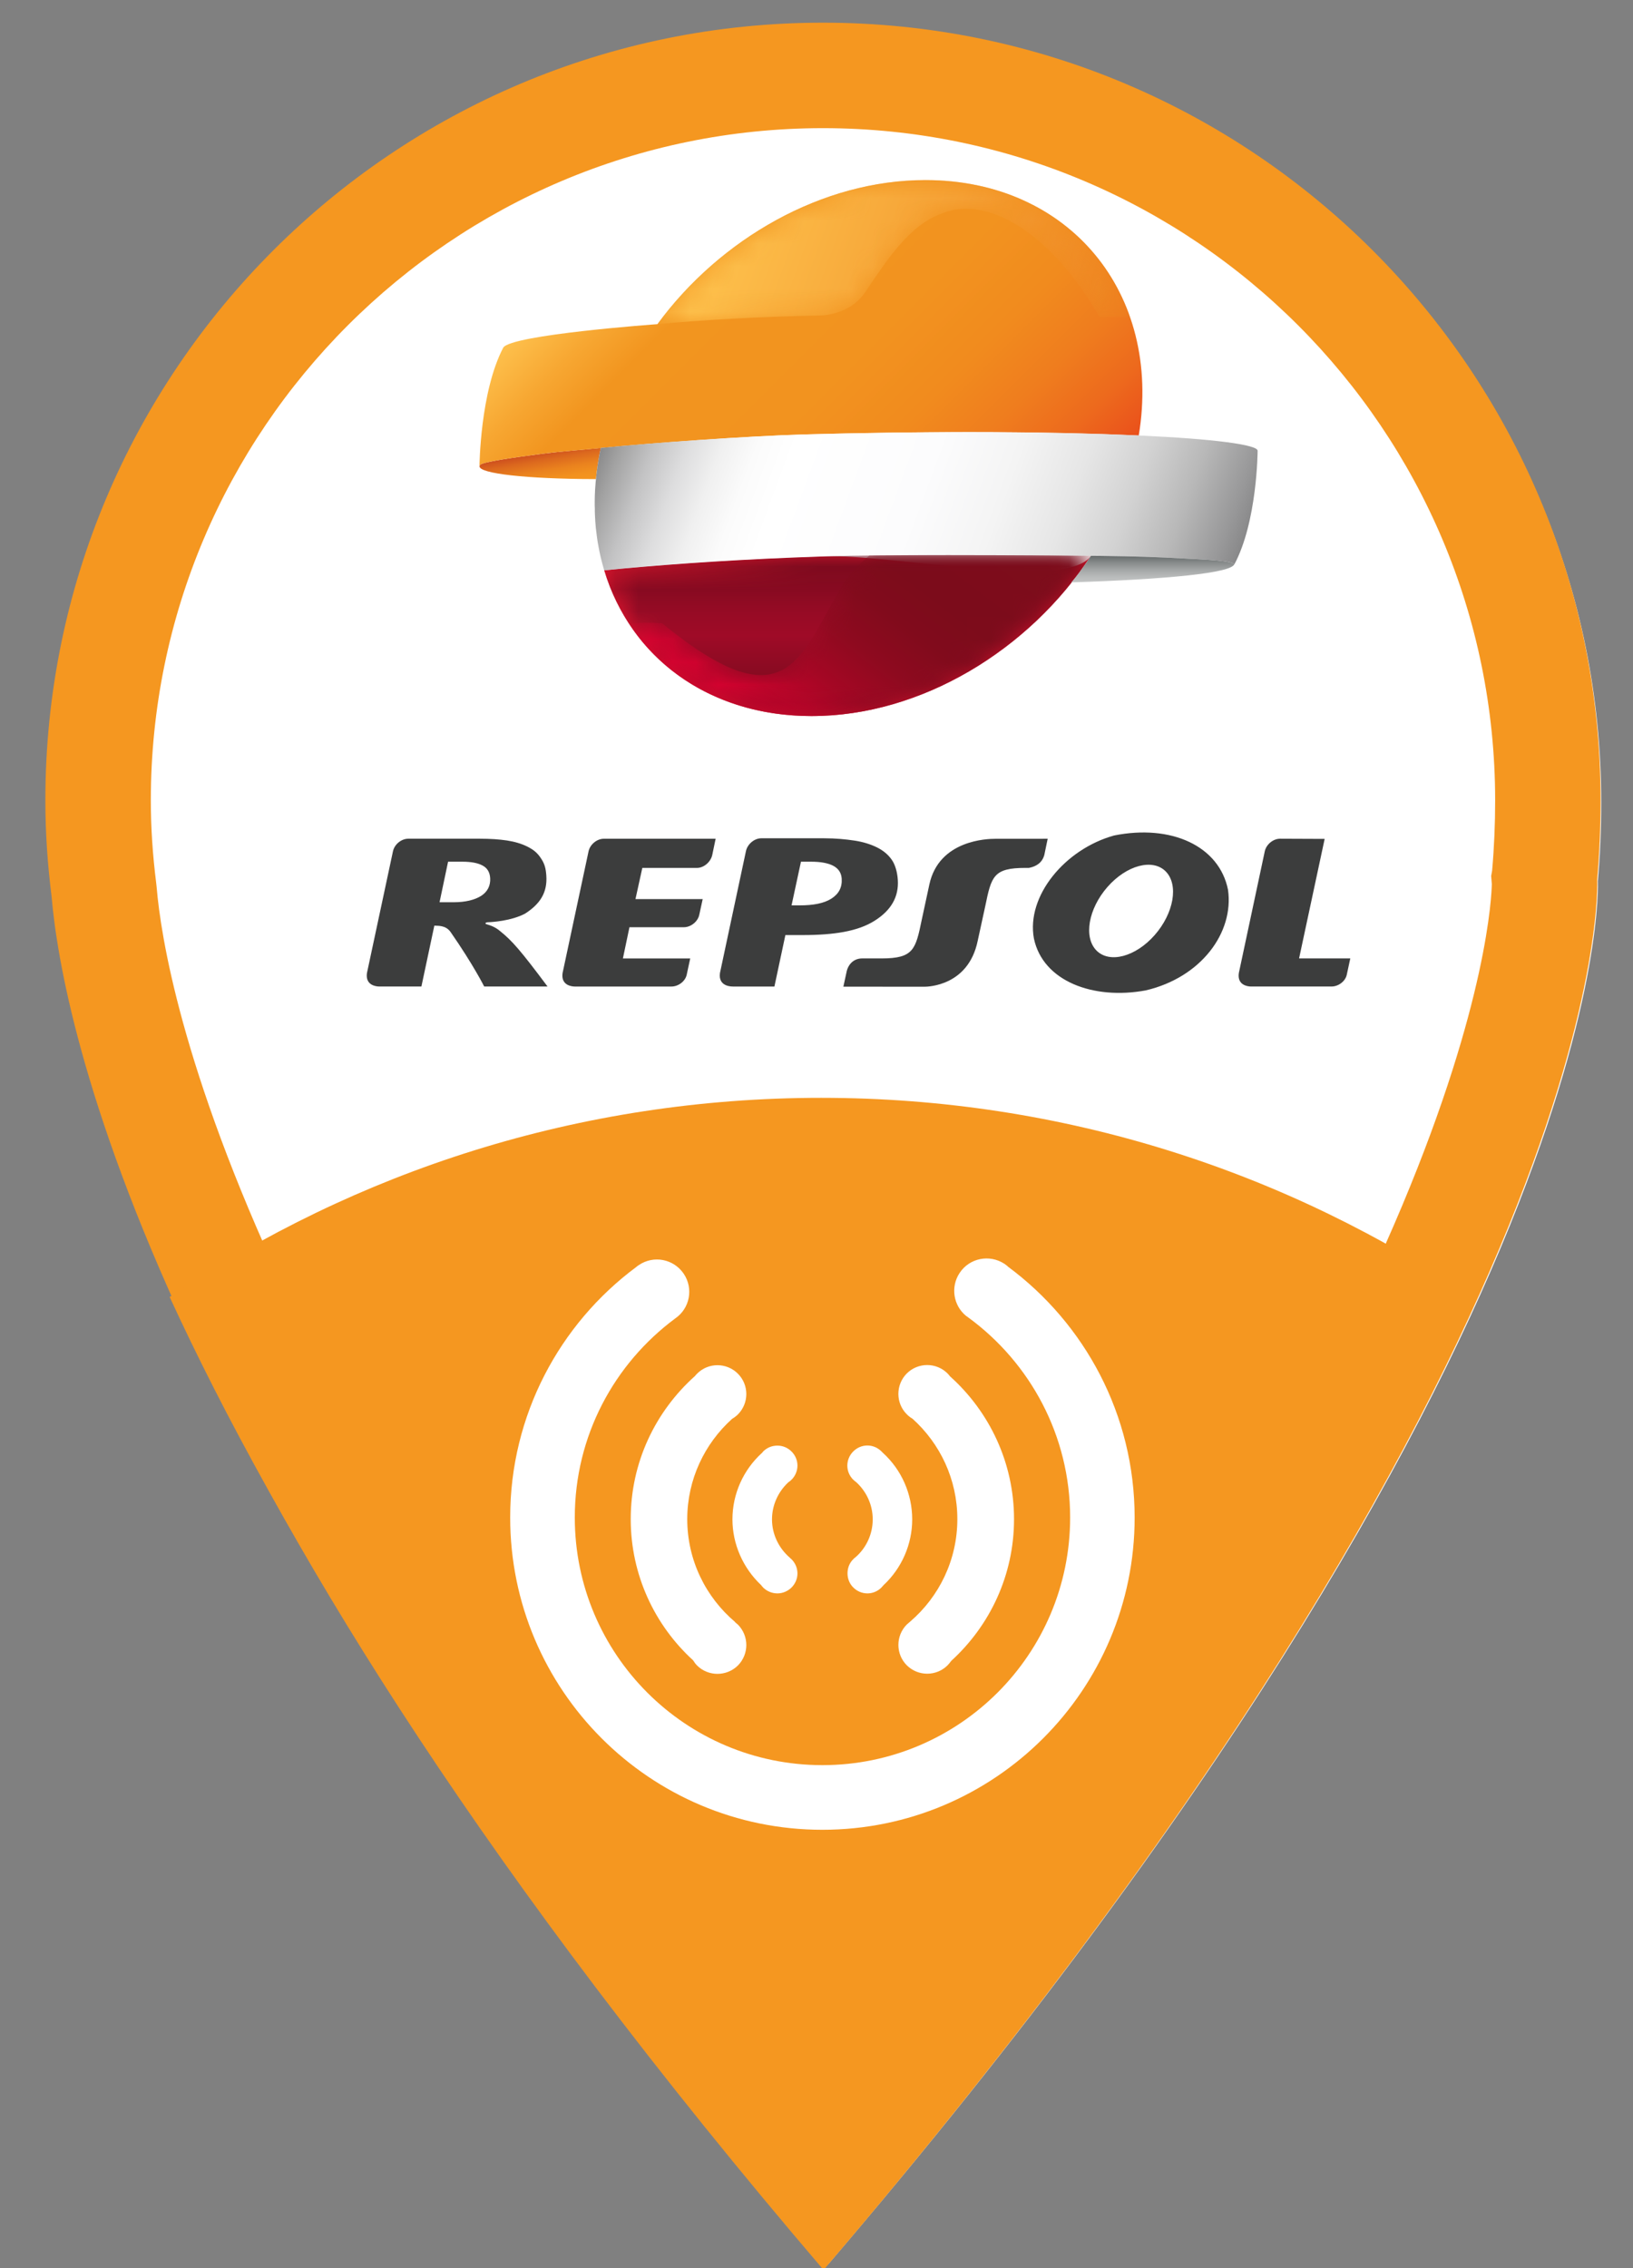 <?xml version="1.0" encoding="utf-8"?>
<!-- Generator: Adobe Illustrator 16.0.0, SVG Export Plug-In . SVG Version: 6.00 Build 0)  -->
<!DOCTYPE svg PUBLIC "-//W3C//DTD SVG 1.1//EN" "http://www.w3.org/Graphics/SVG/1.1/DTD/svg11.dtd">
<svg version="1.1" id="Layer_1" xmlns="http://www.w3.org/2000/svg" xmlns:xlink="http://www.w3.org/1999/xlink" x="0px" y="0px"
	 width="72px" height="100px" viewBox="0 0 72 100" enable-background="new 0 0 72 100" xml:space="preserve">
<rect x="0" y="0" width="72" height="100" fill="#808080" stroke="none"/>
<path id="fondo_x5F_icono" fill="#FFFFFF" d="M70.6,35.367c0-18.833-15.275-34.109-34.109-34.109
	c-18.833,0-34.109,15.276-34.109,34.109c0,1.444,0.1,2.836,0.274,4.229c0.447,5.275,4.18,25.503,33.86,60.233
	C71.42,59.002,70.451,38.852,70.451,38.852C70.551,37.707,70.6,36.562,70.6,35.367"/>
<path fill="#F59720" d="M36.285,5.65c16.342,0,29.637,13.295,29.637,29.636c0,1.059-0.043,2.073-0.133,3.097l-0.043,0.24
	l0.029,0.351c-0.016,0.934-0.703,18.929-29.464,53.872C25.623,79.85,17.618,67.721,12.487,56.736
	c-4.506-9.642-5.402-15.516-5.578-17.594L6.9,39.052L6.89,38.959c-0.162-1.286-0.24-2.487-0.24-3.673
	C6.65,18.945,19.945,5.65,36.285,5.65 M36.285,1C17.355,1,2,16.355,2,35.286c0,1.45,0.1,2.85,0.276,4.25
	c0.45,5.302,4.201,25.633,34.035,60.543c35.086-41.037,34.111-61.293,34.111-61.293c0.1-1.15,0.15-2.302,0.15-3.5
	C70.572,16.355,55.217,1,36.285,1"/>
<g id="triangiulo_inferior">
	<path fill="#F59720" d="M7.481,57.183C12.23,67.5,20.784,81.704,36.208,99.751c15.521-18.154,24.095-32.302,28.827-42.494
		c-8.219-5.589-18.139-8.855-28.827-8.855C25.565,48.402,15.68,51.639,7.481,57.183"/>
	<path fill="#FFFFFF" d="M41.943,73.224c-0.053,0.068-0.102,0.136-0.162,0.196c-0.496,0.496-1.303,0.496-1.801,0
		c-0.492-0.493-0.492-1.299,0-1.796c0.047-0.044,0.096-0.086,0.146-0.126c1.277-1.095,2.084-2.717,2.084-4.522
		c0-1.759-0.766-3.336-1.977-4.426c-0.092-0.055-0.176-0.117-0.254-0.198c-0.492-0.493-0.492-1.298,0-1.796
		c0.498-0.497,1.305-0.497,1.801,0c0.041,0.04,0.076,0.089,0.109,0.127c1.727,1.548,2.82,3.799,2.82,6.293
		C44.711,69.449,43.641,71.675,41.943,73.224 M32.28,62.555c0.089-0.052,0.177-0.118,0.253-0.192c0.497-0.5,0.497-1.303,0-1.8
		c-0.498-0.497-1.303-0.497-1.798,0c-0.034,0.033-0.07,0.076-0.098,0.109c-1.736,1.555-2.828,3.798-2.828,6.304
		c0,2.466,1.062,4.686,2.751,6.226c0.05,0.083,0.105,0.158,0.175,0.229c0.495,0.49,1.3,0.49,1.798,0
		c0.497-0.503,0.497-1.303,0-1.806c-0.042-0.035-0.083-0.069-0.122-0.102v-0.01c-1.289-1.094-2.11-2.718-2.11-4.537
		C30.302,65.227,31.067,63.646,32.28,62.555 M38.924,64.051c-0.023-0.019-0.041-0.04-0.057-0.057
		c-0.168-0.169-0.389-0.263-0.621-0.263c-0.238,0-0.459,0.094-0.627,0.263c-0.346,0.347-0.346,0.902,0,1.243
		c0.043,0.041,0.09,0.08,0.141,0.118c0.457,0.421,0.719,1.012,0.719,1.631c0,0.645-0.279,1.263-0.775,1.685l-0.018,0.013
		c-0.02,0.013-0.039,0.03-0.066,0.061c-0.166,0.162-0.252,0.384-0.252,0.621c0,0.235,0.086,0.458,0.252,0.622
		c0.168,0.169,0.389,0.263,0.627,0.263c0.232,0,0.453-0.094,0.621-0.263c0.027-0.027,0.057-0.061,0.086-0.098
		c0.809-0.752,1.266-1.811,1.266-2.903C40.219,65.874,39.754,64.803,38.924,64.051 M34.898,65.24
		c0.167-0.165,0.262-0.392,0.262-0.624c0-0.234-0.094-0.456-0.262-0.622c-0.17-0.169-0.389-0.258-0.622-0.258
		c-0.238,0-0.459,0.089-0.627,0.258c-0.012,0.017-0.032,0.038-0.046,0.057c-0.833,0.752-1.309,1.818-1.309,2.936
		c0,1.089,0.463,2.142,1.262,2.896c0.028,0.041,0.061,0.072,0.093,0.111c0.167,0.163,0.389,0.257,0.627,0.257
		c0.233,0,0.452-0.094,0.622-0.257c0.167-0.17,0.262-0.389,0.262-0.622c0-0.237-0.094-0.46-0.266-0.631
		c-0.02-0.02-0.034-0.03-0.052-0.044l-0.019-0.021c-0.494-0.426-0.785-1.04-0.785-1.688c0-0.619,0.262-1.206,0.715-1.631
		C34.805,65.322,34.855,65.285,34.898,65.24 M44.443,55.846c-0.041-0.045-0.098-0.082-0.154-0.124
		c-0.658-0.434-1.547-0.258-1.98,0.403c-0.406,0.613-0.277,1.436,0.289,1.894c0.018,0.014,0.039,0.021,0.055,0.037
		c0.018,0.013,0.037,0.034,0.059,0.044c2.705,1.987,4.471,5.192,4.471,8.804c0,6.033-4.893,10.919-10.924,10.919
		c-6.029,0-10.916-4.886-10.916-10.919c0-3.596,1.738-6.777,4.422-8.771h-0.004h0.004c0.653-0.444,0.82-1.326,0.379-1.978
		c-0.442-0.65-1.324-0.823-1.978-0.379c-0.042,0.025-0.08,0.057-0.122,0.091c-3.369,2.507-5.55,6.522-5.55,11.037
		c0,7.605,6.165,13.769,13.765,13.769c7.602,0,13.768-6.163,13.768-13.769C50.025,62.373,47.828,58.355,44.443,55.846"/>
</g>
<g id="repsol">
	<path id="repsol_-_letras" fill="#3C3D3D" d="M45.586,41.379c-0.346-1.873,1.369-3.943,3.535-4.543
		c2.518-0.506,4.637,0.461,5.023,2.395c0.268,1.888-1.189,3.865-3.627,4.434C48.209,44.093,45.984,43.266,45.586,41.379
		 M48.828,39.106c-0.842,0.962-1.061,2.217-0.484,2.801c0.576,0.583,1.727,0.278,2.57-0.684c0.842-0.962,1.061-2.216,0.484-2.802
		C50.822,37.838,49.672,38.144,48.828,39.106 M37.111,38.74c-0.016-0.254-0.139-0.443-0.366-0.565
		c-0.228-0.122-0.558-0.184-0.99-0.184h-0.44L34.9,39.917h0.352c0.609,0,1.078-0.09,1.403-0.296
		C36.984,39.41,37.135,39.126,37.111,38.74 M32.311,43.494c0,0-0.656,0.031-0.568-0.593l1.146-5.375
		c0.065-0.308,0.368-0.567,0.678-0.567h2.766c0.508,0,0.951,0.043,1.33,0.1c0.383,0.057,0.716,0.16,0.998,0.299
		c0.281,0.139,0.5,0.322,0.656,0.546c0.156,0.221,0.246,0.555,0.268,0.886c0.049,0.752-0.295,1.35-1.033,1.811
		c-0.733,0.461-1.788,0.625-3.163,0.625h-0.761l-0.484,2.27H32.311z M21.612,38.714c-0.017-0.262-0.129-0.446-0.338-0.555
		c-0.207-0.112-0.505-0.168-0.896-0.168h-0.622l-0.376,1.788h0.618c0.534,0,0.941-0.105,1.224-0.286
		C21.502,39.309,21.632,39.039,21.612,38.714 M18.58,43.494h-1.864c-0.129,0-0.616-0.05-0.537-0.593l1.146-5.365
		c0.065-0.308,0.368-0.558,0.678-0.558h3.152c0.458,0,0.856,0.027,1.198,0.078c0.345,0.053,0.645,0.143,0.901,0.271
		c0.252,0.129,0.422,0.252,0.59,0.504c0.175,0.26,0.219,0.453,0.243,0.766c0.054,0.75-0.27,1.256-0.936,1.684
		c-0.615,0.324-1.462,0.376-1.666,0.381c0,0-0.208,0.047,0.031,0.107c0,0,0.295,0.072,0.539,0.287
		c0.521,0.416,0.904,0.855,2.086,2.438h-2.793c0,0-0.48-0.961-1.48-2.4c-0.223-0.32-0.582-0.269-0.718-0.283L18.58,43.494z
		 M57.277,42.256h2.258l-0.154,0.715c-0.061,0.295-0.371,0.523-0.67,0.523h-3.557c-0.127,0-0.613-0.05-0.533-0.593l1.143-5.365
		c0.066-0.308,0.369-0.558,0.678-0.558l1.963,0.008L57.277,42.256z M28.018,39.641h2.964l-0.149,0.683
		c-0.058,0.303-0.369,0.556-0.677,0.556h-2.403l-0.289,1.377h2.968l-0.154,0.715c-0.062,0.295-0.372,0.523-0.671,0.523H25.34
		c-0.128,0-0.615-0.05-0.536-0.593l1.145-5.365c0.066-0.308,0.368-0.558,0.678-0.558h4.926l-0.149,0.714
		c-0.067,0.31-0.37,0.573-0.677,0.573h-2.407L28.018,39.641z M46.193,36.98l-0.148,0.713c-0.09,0.326-0.33,0.504-0.678,0.572h-0.158
		c-1.41,0-1.498,0.374-1.768,1.684l-0.336,1.543c-0.414,1.979-2.197,2.012-2.348,2.012l-3.572-0.003l0.15-0.692
		c0.091-0.344,0.347-0.553,0.678-0.553h0.857c1.41,0,1.5-0.395,1.77-1.701l0.336-1.559c0.424-1.969,2.572-2.014,2.904-2.014
		L46.193,36.98z"/>
	<g id="repsol_-_logo">
		<g>
			<defs>
				<path id="SVGID_1_" d="M26.45,19.754c-0.675,0.068-1.745,0.149-2.534,0.251c-1.383,0.181-2.64,0.364-2.746,0.489
					c-0.285,0.338,1.608,0.588,4.496,0.625c0.197,0.002,0.402,0.003,0.609,0.004c0.043-0.445,0.113-0.897,0.21-1.357l0.003-0.015
					C26.475,19.752,26.462,19.754,26.45,19.754"/>
			</defs>
			<clipPath id="SVGID_2_">
				<use xlink:href="#SVGID_1_"  overflow="visible"/>
			</clipPath>
			
				<linearGradient id="SVGID_3_" gradientUnits="userSpaceOnUse" x1="-458.531" y1="722.24" x2="-457.803" y2="722.24" gradientTransform="matrix(0.375 2.126 2.126 -0.375 -1340.115 1265.693)">
				<stop  offset="0" style="stop-color:#CD4E1E"/>
				<stop  offset="0.239" style="stop-color:#DC691E"/>
				<stop  offset="0.526" style="stop-color:#EA821E"/>
				<stop  offset="0.788" style="stop-color:#F2911E"/>
				<stop  offset="1" style="stop-color:#F5961E"/>
			</linearGradient>
			<polygon clip-path="url(#SVGID_2_)" fill="url(#SVGID_3_)" points="26.319,18.793 26.723,21.083 21.054,22.082 20.65,19.792 			
				"/>
		</g>
		<g>
			<defs>
				<path id="SVGID_4_" d="M28.985,14.292c0,0-6.459,0.462-6.798,1.037c-1.02,1.951-1.046,5.219-1.046,5.219l0.004-0.011
					c0.004-0.015,0.013-0.027,0.025-0.042c0.105-0.125,1.363-0.309,2.745-0.489c0.79-0.102,1.859-0.181,2.535-0.249
					c0.011-0.002,0.024-0.004,0.037-0.005l-0.001,0.001c2.244-0.223,6.524-0.529,8.971-0.597c5.995-0.166,11.165-0.119,14.751,0.046
					c1.041-6.271-3.068-11.262-9.404-11.262C36.253,7.939,31.759,10.518,28.985,14.292"/>
			</defs>
			<clipPath id="SVGID_5_">
				<use xlink:href="#SVGID_4_"  overflow="visible"/>
			</clipPath>
			
				<linearGradient id="SVGID_6_" gradientUnits="userSpaceOnUse" x1="-288.825" y1="631.862" x2="-288.098" y2="631.862" gradientTransform="matrix(21.908 21.908 21.908 -21.908 -7485.656 20178.469)">
				<stop  offset="0" style="stop-color:#FDBF4B"/>
				<stop  offset="0.101" style="stop-color:#F7A732"/>
				<stop  offset="0.196" style="stop-color:#F2951F"/>
				<stop  offset="0.496" style="stop-color:#F2931F"/>
				<stop  offset="0.657" style="stop-color:#F18B1E"/>
				<stop  offset="0.784" style="stop-color:#EF7D1E"/>
				<stop  offset="0.894" style="stop-color:#ED6A1D"/>
				<stop  offset="0.992" style="stop-color:#EA511B"/>
				<stop  offset="1" style="stop-color:#EA4F1B"/>
			</linearGradient>
			<polygon clip-path="url(#SVGID_5_)" fill="url(#SVGID_6_)" points="36.196,-7.114 57.553,14.243 36.196,35.6 14.839,14.243 			
				"/>
		</g>
		<g>
			<path fill="#E4152E" d="M48.096,24.506c-1.01,1.545-8.668-0.072-11.702,0.024c-0.012,0.001-1.408,0.05-1.45,0.053
				c-3.273,0.133-6.045,0.341-8.304,0.563c0,0,0,0,0,0.001c1.15,3.814,4.564,6.424,9.146,6.424
				C40.613,31.57,45.383,28.66,48.096,24.506z"/>
		</g>
		<g>
			<defs>
				<path id="SVGID_7_" d="M35.46,19.154c-2.447,0.066-6.729,0.373-8.972,0.596c-0.053,0.25-0.133,0.658-0.196,1.2
					c0,0.011,0,0.021-0.001,0.032c-0.022,0.185-0.037,0.368-0.049,0.553c0,0.01-0.002,0.022-0.003,0.035
					c-0.01,0.178-0.016,0.355-0.017,0.53c-0.002,0.111,0.001,0.222,0.005,0.331c0,0.092,0,0.184,0.005,0.275
					c0.007,0.194,0.021,0.389,0.04,0.577c0.005,0.055,0.015,0.11,0.02,0.164c0.018,0.147,0.035,0.296,0.059,0.442
					c0.01,0.06,0.022,0.117,0.032,0.176c0.025,0.141,0.052,0.281,0.083,0.419c0.012,0.056,0.025,0.108,0.039,0.163
					c0.036,0.143,0.072,0.286,0.114,0.425c0.007,0.024,0.014,0.048,0.021,0.073c2.257-0.223,5.032-0.432,8.307-0.563
					c0.041-0.003,1.437-0.052,1.449-0.054c3.033-0.096,9.855-0.041,11.705-0.023c0.293,0.003,0.473,0.004,0.473,0.004
					c1.551,0.023,2.186,0.039,3.799,0.124c0.746,0.04,1.98,0.086,2.047,0.247c0,0.004,0,0.004,0,0.004c0-0.001,0-0.001,0,0.002
					c-0.004,0.004-0.004,0.01-0.008,0.014l0.002,0.002c1.021-1.888,1.035-5.018,1.035-5.018c0.053-0.271-1.898-0.533-5.234-0.684
					c-2.045-0.096-4.605-0.15-7.539-0.15C40.463,19.051,38.037,19.082,35.46,19.154"/>
			</defs>
			<clipPath id="SVGID_8_">
				<use xlink:href="#SVGID_7_"  overflow="visible"/>
			</clipPath>
			
				<linearGradient id="SVGID_9_" gradientUnits="userSpaceOnUse" x1="-282.927" y1="630.373" x2="-282.199" y2="630.373" gradientTransform="matrix(36.218 13.182 13.182 -36.218 1964.688 26577.766)">
				<stop  offset="0" style="stop-color:#89898A"/>
				<stop  offset="0.03" style="stop-color:#A2A2A2"/>
				<stop  offset="0.078" style="stop-color:#C3C3C4"/>
				<stop  offset="0.128" style="stop-color:#DDDDDE"/>
				<stop  offset="0.179" style="stop-color:#F0F0F0"/>
				<stop  offset="0.231" style="stop-color:#FBFBFB"/>
				<stop  offset="0.288" style="stop-color:#FFFFFF"/>
				<stop  offset="0.497" style="stop-color:#FCFCFD"/>
				<stop  offset="0.621" style="stop-color:#F4F4F4"/>
				<stop  offset="0.723" style="stop-color:#E6E6E6"/>
				<stop  offset="0.813" style="stop-color:#D2D2D2"/>
				<stop  offset="0.895" style="stop-color:#B8B8B8"/>
				<stop  offset="0.97" style="stop-color:#989899"/>
				<stop  offset="1" style="stop-color:#89898A"/>
			</linearGradient>
			<polygon clip-path="url(#SVGID_8_)" fill="url(#SVGID_9_)" points="29.645,9.641 57.459,19.764 52.074,34.557 24.261,24.434 			
				"/>
		</g>
		<g>
			<defs>
				<path id="SVGID_10_" d="M36.394,24.529c-0.012,0.002-1.407,0.051-1.451,0.053c-3.271,0.133-6.044,0.342-8.303,0.563
					c0,0.001,0,0.001,0,0.001c0.603,2.002,1.83,3.672,3.523,4.809c1.533,1.027,3.446,1.615,5.623,1.615
					c4.828,0,9.597-2.91,12.312-7.064c-1.039-0.01-3.652-0.031-6.279-0.031C39.773,24.475,37.722,24.487,36.394,24.529"/>
			</defs>
			<clipPath id="SVGID_11_">
				<use xlink:href="#SVGID_10_"  overflow="visible"/>
			</clipPath>
			<defs>
				<filter id="Adobe_OpacityMaskFilter" filterUnits="userSpaceOnUse" x="26.64" y="24.474" width="21.458" height="7.097">
					<feColorMatrix  type="matrix" values="1 0 0 0 0  0 1 0 0 0  0 0 1 0 0  0 0 0 1 0"/>
				</filter>
			</defs>
			<mask maskUnits="userSpaceOnUse" x="26.64" y="24.474" width="21.458" height="7.097" id="SVGID_12_">
				<g filter="url(#Adobe_OpacityMaskFilter)">
					
						<linearGradient id="SVGID_13_" gradientUnits="userSpaceOnUse" x1="-240.295" y1="603.737" x2="-239.567" y2="603.737" gradientTransform="matrix(0 -9.747 -9.747 0 5922.125 -2310.633)">
						<stop  offset="0" style="stop-color:#4D4D4D"/>
						<stop  offset="0.497" style="stop-color:#000000"/>
						<stop  offset="0.54" style="stop-color:#080808"/>
						<stop  offset="0.608" style="stop-color:#1F1F1F"/>
						<stop  offset="0.692" style="stop-color:#444444"/>
						<stop  offset="0.789" style="stop-color:#787878"/>
						<stop  offset="0.896" style="stop-color:#B8B8B8"/>
						<stop  offset="1" style="stop-color:#FFFFFF"/>
					</linearGradient>
					<rect x="26.64" y="24.475" clip-path="url(#SVGID_11_)" fill="url(#SVGID_13_)" width="21.458" height="7.096"/>
				</g>
			</mask>
			
				<linearGradient id="SVGID_14_" gradientUnits="userSpaceOnUse" x1="-240.295" y1="603.738" x2="-239.567" y2="603.738" gradientTransform="matrix(0 -9.747 -9.747 0 5922.133 -2310.625)">
				<stop  offset="0" style="stop-color:#6E0A1B"/>
				<stop  offset="0.497" style="stop-color:#9F0B27"/>
				<stop  offset="0.637" style="stop-color:#970B25"/>
				<stop  offset="0.857" style="stop-color:#800A1F"/>
				<stop  offset="1" style="stop-color:#6E0A1B"/>
			</linearGradient>
			
				<rect x="26.64" y="24.475" clip-path="url(#SVGID_11_)" mask="url(#SVGID_12_)" fill="url(#SVGID_14_)" width="21.458" height="7.096"/>
		</g>
		<g>
			<defs>
				<path id="SVGID_15_" d="M28.985,14.292c1.995-0.187,4.601-0.336,7.154-0.381c0.499-0.008,1.457-0.21,1.994-1.009
					c0.998-1.484,1.982-2.985,3.385-3.485c0.023-0.011,0.047-0.02,0.072-0.03c2.131-0.813,4.943,1.166,6.885,4.59
					c0.344,0.001,0.939,0,1.35,0c-1.256-3.603-4.596-6.037-9.02-6.037C36.255,7.939,31.759,10.521,28.985,14.292"/>
			</defs>
			<clipPath id="SVGID_16_">
				<use xlink:href="#SVGID_15_"  overflow="visible"/>
			</clipPath>
			<defs>
				<filter id="Adobe_OpacityMaskFilter_1_" filterUnits="userSpaceOnUse" x="26.944" y="1.243" width="24.923" height="19.746">
					<feColorMatrix  type="matrix" values="1 0 0 0 0  0 1 0 0 0  0 0 1 0 0  0 0 0 1 0"/>
				</filter>
			</defs>
			<mask maskUnits="userSpaceOnUse" x="26.944" y="1.243" width="24.923" height="19.746" id="SVGID_17_">
				<g filter="url(#Adobe_OpacityMaskFilter_1_)">
					
						<linearGradient id="SVGID_18_" gradientUnits="userSpaceOnUse" x1="-282.878" y1="635.301" x2="-282.15" y2="635.301" gradientTransform="matrix(25.137 9.149 9.149 -25.137 1329.5 18565.625)">
						<stop  offset="0" style="stop-color:#FFFFFF"/>
						<stop  offset="0.086" style="stop-color:#FFFFFF"/>
						<stop  offset="0.687" style="stop-color:#5D5D5D"/>
						<stop  offset="1" style="stop-color:#0D0D0D"/>
					</linearGradient>
					<polygon clip-path="url(#SVGID_16_)" fill="url(#SVGID_18_)" points="31.423,1.243 51.867,8.682 47.389,20.988 26.944,13.548 
											"/>
				</g>
			</mask>
			
				<linearGradient id="SVGID_19_" gradientUnits="userSpaceOnUse" x1="-282.878" y1="635.301" x2="-282.15" y2="635.301" gradientTransform="matrix(25.137 9.149 9.149 -25.137 1329.531 18565.609)">
				<stop  offset="0" style="stop-color:#FDBF4B"/>
				<stop  offset="0.086" style="stop-color:#FDBF4B"/>
				<stop  offset="1" style="stop-color:#ED821E"/>
			</linearGradient>
			<polygon clip-path="url(#SVGID_16_)" mask="url(#SVGID_17_)" fill="url(#SVGID_19_)" points="31.423,1.243 51.867,8.682 
				47.389,20.988 26.944,13.548 			"/>
		</g>
		<g>
			<defs>
				<path id="SVGID_20_" d="M38.33,24.492c-0.496,0.407-1.068,1.008-1.328,1.549c-1.758,2.973-2.37,5.888-7.808,1.438
					c0,0-0.866-0.078-1.454,0.035c0.599,0.908,1.36,1.693,2.257,2.326c0.066,0.043,0.124,0.082,0.168,0.115
					c0.101,0.064,0.202,0.131,0.307,0.196c1.477,0.905,3.28,1.419,5.313,1.419c4.828,0,9.597-2.91,12.312-7.064
					c-0.459-0.004-1.223-0.011-2.16-0.018c-1.186-0.006-2.666-0.013-4.133-0.013C40.576,24.476,39.359,24.48,38.33,24.492"/>
			</defs>
			<clipPath id="SVGID_21_">
				<use xlink:href="#SVGID_20_"  overflow="visible"/>
			</clipPath>
			<defs>
				<filter id="Adobe_OpacityMaskFilter_2_" filterUnits="userSpaceOnUse" x="24.158" y="14.691" width="27.521" height="27.021">
					<feColorMatrix  type="matrix" values="1 0 0 0 0  0 1 0 0 0  0 0 1 0 0  0 0 0 1 0"/>
				</filter>
			</defs>
			<mask maskUnits="userSpaceOnUse" x="24.158" y="14.691" width="27.521" height="27.021" id="SVGID_22_">
				<g filter="url(#Adobe_OpacityMaskFilter_2_)">
					
						<linearGradient id="SVGID_23_" gradientUnits="userSpaceOnUse" x1="-262.663" y1="625.209" x2="-261.935" y2="625.209" gradientTransform="matrix(12.529 -16.627 -16.627 -12.529 13720.359 3499.156)">
						<stop  offset="0" style="stop-color:#000000"/>
						<stop  offset="0.012" style="stop-color:#000000"/>
						<stop  offset="0.05" style="stop-color:#131313"/>
						<stop  offset="0.155" style="stop-color:#444444"/>
						<stop  offset="0.259" style="stop-color:#6B6B6B"/>
						<stop  offset="0.36" style="stop-color:#8A8A8A"/>
						<stop  offset="0.459" style="stop-color:#A1A1A1"/>
						<stop  offset="0.553" style="stop-color:#AEAEAE"/>
						<stop  offset="0.638" style="stop-color:#B3B3B3"/>
						<stop  offset="1" style="stop-color:#FFFFFF"/>
					</linearGradient>
					<polygon clip-path="url(#SVGID_21_)" fill="url(#SVGID_23_)" points="24.158,29.23 35.113,14.691 51.68,27.175 40.725,41.713 
											"/>
				</g>
			</mask>
			
				<linearGradient id="SVGID_24_" gradientUnits="userSpaceOnUse" x1="-262.663" y1="625.209" x2="-261.935" y2="625.209" gradientTransform="matrix(12.529 -16.627 -16.627 -12.529 13720.359 3499.156)">
				<stop  offset="0" style="stop-color:#DF0032"/>
				<stop  offset="0.012" style="stop-color:#DF0032"/>
				<stop  offset="0.117" style="stop-color:#C3032B"/>
				<stop  offset="0.256" style="stop-color:#A40724"/>
				<stop  offset="0.391" style="stop-color:#8E0A1F"/>
				<stop  offset="0.521" style="stop-color:#810B1C"/>
				<stop  offset="0.638" style="stop-color:#7C0C1B"/>
				<stop  offset="1" style="stop-color:#7E0D1B"/>
			</linearGradient>
			<polygon clip-path="url(#SVGID_21_)" mask="url(#SVGID_22_)" fill="url(#SVGID_24_)" points="24.158,29.23 35.113,14.691 
				51.68,27.175 40.725,41.713 			"/>
		</g>
		<g>
			<defs>
				<path id="SVGID_25_" d="M54.418,24.881C54.418,24.883,54.418,24.884,54.418,24.881 M54.418,24.875c0,0.001,0,0.002,0,0.004
					c0,0,0,0.001,0,0.002c0-0.001,0-0.002,0-0.003c0-0.002,0-0.005,0-0.005S54.418,24.873,54.418,24.875 M48.09,24.508h0.008
					c-0.271,0.412-0.559,0.826-0.865,1.169l0,0c4.248-0.136,7.051-0.413,7.186-0.798c-0.08-0.16-1.303-0.207-2.045-0.246
					c-1.615-0.086-2.248-0.1-3.799-0.123c0,0-0.182-0.001-0.479-0.004L48.09,24.508z"/>
			</defs>
			<clipPath id="SVGID_26_">
				<use xlink:href="#SVGID_25_"  overflow="visible"/>
			</clipPath>
			
				<linearGradient id="SVGID_27_" gradientUnits="userSpaceOnUse" x1="-25.425" y1="529.708" x2="-24.696" y2="529.708" gradientTransform="matrix(0 -1.608 -1.608 0 902.596 -15.205)">
				<stop  offset="0" style="stop-color:#C2C4C4"/>
				<stop  offset="0.006" style="stop-color:#C2C4C4"/>
				<stop  offset="0.18" style="stop-color:#BBBDBD"/>
				<stop  offset="0.437" style="stop-color:#A7AAAA"/>
				<stop  offset="0.742" style="stop-color:#878B8B"/>
				<stop  offset="1" style="stop-color:#666B6C"/>
			</linearGradient>
			<rect x="47.232" y="24.506" clip-path="url(#SVGID_26_)" fill="url(#SVGID_27_)" width="7.186" height="1.171"/>
		</g>
	</g>
</g>
</svg>
